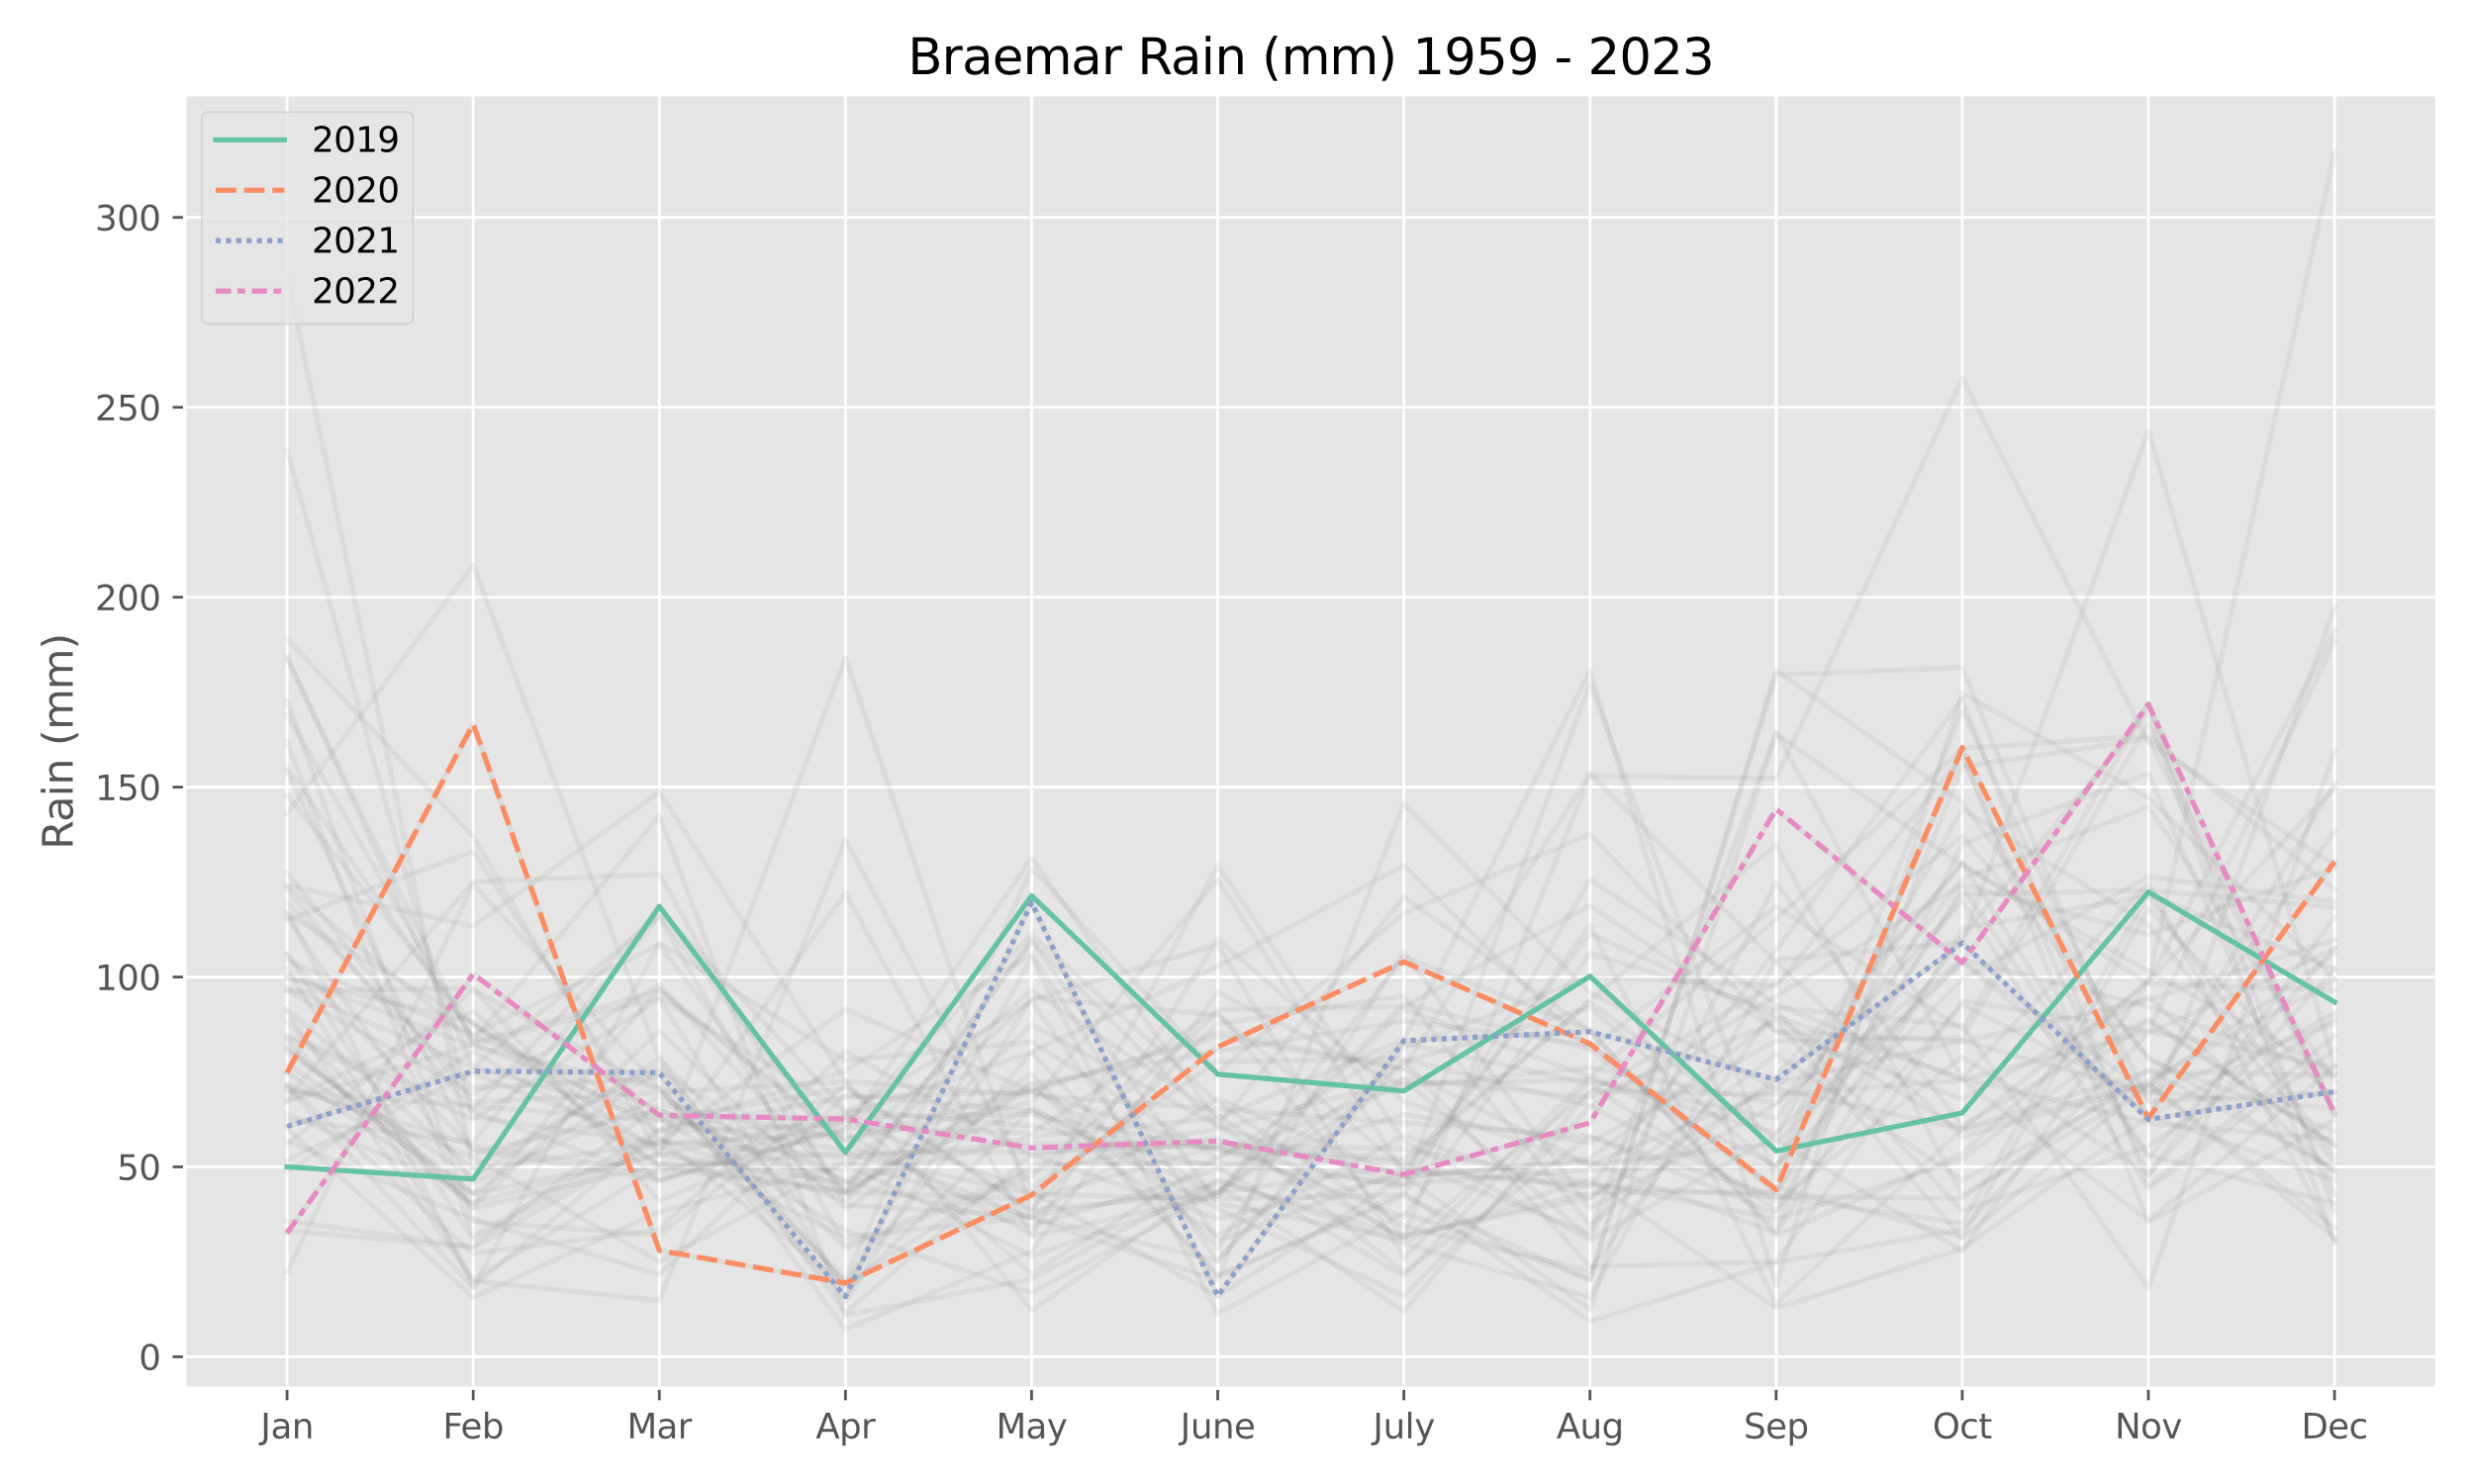 <?xml version="1.0" encoding="utf-8" standalone="no"?>
<!DOCTYPE svg PUBLIC "-//W3C//DTD SVG 1.1//EN"
  "http://www.w3.org/Graphics/SVG/1.1/DTD/svg11.dtd">
<svg xmlns:xlink="http://www.w3.org/1999/xlink" width="720pt" height="432pt" viewBox="0 0 720 432" xmlns="http://www.w3.org/2000/svg" version="1.1">
 <defs>
  <style type="text/css">*{stroke-linejoin: round; stroke-linecap: butt}</style>
 </defs>
 <g id="figure_1">
  <g id="patch_1">
   <path d="M 0 432 
L 720 432 
L 720 0 
L 0 0 
z
" style="fill: #ffffff"/>
  </g>
  <g id="axes_1">
   <g id="patch_2">
    <path d="M 53.75 404.12 
L 709.2 404.12 
L 709.2 27.6 
L 53.75 27.6 
z
" style="fill: #e5e5e5"/>
   </g>
   <g id="matplotlib.axis_1">
    <g id="xtick_1">
     <g id="line2d_1">
      <path d="M 83.543 404.12 
L 83.543 27.6 
" clip-path="url(#p3497009ff1)" style="fill: none; stroke: #ffffff; stroke-width: 0.8; stroke-linecap: square"/>
     </g>
     <g id="line2d_2">
      <defs>
       <path id="mcfb8e5cde4" d="M 0 0 
L 0 3.5 
" style="stroke: #555555; stroke-width: 0.8"/>
      </defs>
      <g>
       <use xlink:href="#mcfb8e5cde4" x="83.543" y="404.12" style="fill: #555555; stroke: #555555; stroke-width: 0.8"/>
      </g>
     </g>
     <g id="text_1">
      <!-- Jan -->
      <g style="fill: #555555" transform="translate(75.835 418.718) scale(0.1 -0.1)">
       <defs>
        <path id="DejaVuSans-4a" d="M 628 4666 
L 1259 4666 
L 1259 325 
Q 1259 -519 939 -900 
Q 619 -1281 -91 -1281 
L -331 -1281 
L -331 -750 
L -134 -750 
Q 284 -750 456 -515 
Q 628 -281 628 325 
L 628 4666 
z
" transform="scale(0.016)"/>
        <path id="DejaVuSans-61" d="M 2194 1759 
Q 1497 1759 1228 1600 
Q 959 1441 959 1056 
Q 959 750 1161 570 
Q 1363 391 1709 391 
Q 2188 391 2477 730 
Q 2766 1069 2766 1631 
L 2766 1759 
L 2194 1759 
z
M 3341 1997 
L 3341 0 
L 2766 0 
L 2766 531 
Q 2569 213 2275 61 
Q 1981 -91 1556 -91 
Q 1019 -91 701 211 
Q 384 513 384 1019 
Q 384 1609 779 1909 
Q 1175 2209 1959 2209 
L 2766 2209 
L 2766 2266 
Q 2766 2663 2505 2880 
Q 2244 3097 1772 3097 
Q 1472 3097 1187 3025 
Q 903 2953 641 2809 
L 641 3341 
Q 956 3463 1253 3523 
Q 1550 3584 1831 3584 
Q 2591 3584 2966 3190 
Q 3341 2797 3341 1997 
z
" transform="scale(0.016)"/>
        <path id="DejaVuSans-6e" d="M 3513 2113 
L 3513 0 
L 2938 0 
L 2938 2094 
Q 2938 2591 2744 2837 
Q 2550 3084 2163 3084 
Q 1697 3084 1428 2787 
Q 1159 2491 1159 1978 
L 1159 0 
L 581 0 
L 581 3500 
L 1159 3500 
L 1159 2956 
Q 1366 3272 1645 3428 
Q 1925 3584 2291 3584 
Q 2894 3584 3203 3211 
Q 3513 2838 3513 2113 
z
" transform="scale(0.016)"/>
       </defs>
       <use xlink:href="#DejaVuSans-4a"/>
       <use xlink:href="#DejaVuSans-61" x="29.492"/>
       <use xlink:href="#DejaVuSans-6e" x="90.771"/>
      </g>
     </g>
    </g>
    <g id="xtick_2">
     <g id="line2d_3">
      <path d="M 137.713 404.12 
L 137.713 27.6 
" clip-path="url(#p3497009ff1)" style="fill: none; stroke: #ffffff; stroke-width: 0.8; stroke-linecap: square"/>
     </g>
     <g id="line2d_4">
      <g>
       <use xlink:href="#mcfb8e5cde4" x="137.713" y="404.12" style="fill: #555555; stroke: #555555; stroke-width: 0.8"/>
      </g>
     </g>
     <g id="text_2">
      <!-- Feb -->
      <g style="fill: #555555" transform="translate(128.861 418.718) scale(0.1 -0.1)">
       <defs>
        <path id="DejaVuSans-46" d="M 628 4666 
L 3309 4666 
L 3309 4134 
L 1259 4134 
L 1259 2759 
L 3109 2759 
L 3109 2228 
L 1259 2228 
L 1259 0 
L 628 0 
L 628 4666 
z
" transform="scale(0.016)"/>
        <path id="DejaVuSans-65" d="M 3597 1894 
L 3597 1613 
L 953 1613 
Q 991 1019 1311 708 
Q 1631 397 2203 397 
Q 2534 397 2845 478 
Q 3156 559 3463 722 
L 3463 178 
Q 3153 47 2828 -22 
Q 2503 -91 2169 -91 
Q 1331 -91 842 396 
Q 353 884 353 1716 
Q 353 2575 817 3079 
Q 1281 3584 2069 3584 
Q 2775 3584 3186 3129 
Q 3597 2675 3597 1894 
z
M 3022 2063 
Q 3016 2534 2758 2815 
Q 2500 3097 2075 3097 
Q 1594 3097 1305 2825 
Q 1016 2553 972 2059 
L 3022 2063 
z
" transform="scale(0.016)"/>
        <path id="DejaVuSans-62" d="M 3116 1747 
Q 3116 2381 2855 2742 
Q 2594 3103 2138 3103 
Q 1681 3103 1420 2742 
Q 1159 2381 1159 1747 
Q 1159 1113 1420 752 
Q 1681 391 2138 391 
Q 2594 391 2855 752 
Q 3116 1113 3116 1747 
z
M 1159 2969 
Q 1341 3281 1617 3432 
Q 1894 3584 2278 3584 
Q 2916 3584 3314 3078 
Q 3713 2572 3713 1747 
Q 3713 922 3314 415 
Q 2916 -91 2278 -91 
Q 1894 -91 1617 61 
Q 1341 213 1159 525 
L 1159 0 
L 581 0 
L 581 4863 
L 1159 4863 
L 1159 2969 
z
" transform="scale(0.016)"/>
       </defs>
       <use xlink:href="#DejaVuSans-46"/>
       <use xlink:href="#DejaVuSans-65" x="52.02"/>
       <use xlink:href="#DejaVuSans-62" x="113.543"/>
      </g>
     </g>
    </g>
    <g id="xtick_3">
     <g id="line2d_5">
      <path d="M 191.882 404.12 
L 191.882 27.6 
" clip-path="url(#p3497009ff1)" style="fill: none; stroke: #ffffff; stroke-width: 0.8; stroke-linecap: square"/>
     </g>
     <g id="line2d_6">
      <g>
       <use xlink:href="#mcfb8e5cde4" x="191.882" y="404.12" style="fill: #555555; stroke: #555555; stroke-width: 0.8"/>
      </g>
     </g>
     <g id="text_3">
      <!-- Mar -->
      <g style="fill: #555555" transform="translate(182.448 418.718) scale(0.1 -0.1)">
       <defs>
        <path id="DejaVuSans-4d" d="M 628 4666 
L 1569 4666 
L 2759 1491 
L 3956 4666 
L 4897 4666 
L 4897 0 
L 4281 0 
L 4281 4097 
L 3078 897 
L 2444 897 
L 1241 4097 
L 1241 0 
L 628 0 
L 628 4666 
z
" transform="scale(0.016)"/>
        <path id="DejaVuSans-72" d="M 2631 2963 
Q 2534 3019 2420 3045 
Q 2306 3072 2169 3072 
Q 1681 3072 1420 2755 
Q 1159 2438 1159 1844 
L 1159 0 
L 581 0 
L 581 3500 
L 1159 3500 
L 1159 2956 
Q 1341 3275 1631 3429 
Q 1922 3584 2338 3584 
Q 2397 3584 2469 3576 
Q 2541 3569 2628 3553 
L 2631 2963 
z
" transform="scale(0.016)"/>
       </defs>
       <use xlink:href="#DejaVuSans-4d"/>
       <use xlink:href="#DejaVuSans-61" x="86.279"/>
       <use xlink:href="#DejaVuSans-72" x="147.559"/>
      </g>
     </g>
    </g>
    <g id="xtick_4">
     <g id="line2d_7">
      <path d="M 246.051 404.12 
L 246.051 27.6 
" clip-path="url(#p3497009ff1)" style="fill: none; stroke: #ffffff; stroke-width: 0.8; stroke-linecap: square"/>
     </g>
     <g id="line2d_8">
      <g>
       <use xlink:href="#mcfb8e5cde4" x="246.051" y="404.12" style="fill: #555555; stroke: #555555; stroke-width: 0.8"/>
      </g>
     </g>
     <g id="text_4">
      <!-- Apr -->
      <g style="fill: #555555" transform="translate(237.401 418.718) scale(0.1 -0.1)">
       <defs>
        <path id="DejaVuSans-41" d="M 2188 4044 
L 1331 1722 
L 3047 1722 
L 2188 4044 
z
M 1831 4666 
L 2547 4666 
L 4325 0 
L 3669 0 
L 3244 1197 
L 1141 1197 
L 716 0 
L 50 0 
L 1831 4666 
z
" transform="scale(0.016)"/>
        <path id="DejaVuSans-70" d="M 1159 525 
L 1159 -1331 
L 581 -1331 
L 581 3500 
L 1159 3500 
L 1159 2969 
Q 1341 3281 1617 3432 
Q 1894 3584 2278 3584 
Q 2916 3584 3314 3078 
Q 3713 2572 3713 1747 
Q 3713 922 3314 415 
Q 2916 -91 2278 -91 
Q 1894 -91 1617 61 
Q 1341 213 1159 525 
z
M 3116 1747 
Q 3116 2381 2855 2742 
Q 2594 3103 2138 3103 
Q 1681 3103 1420 2742 
Q 1159 2381 1159 1747 
Q 1159 1113 1420 752 
Q 1681 391 2138 391 
Q 2594 391 2855 752 
Q 3116 1113 3116 1747 
z
" transform="scale(0.016)"/>
       </defs>
       <use xlink:href="#DejaVuSans-41"/>
       <use xlink:href="#DejaVuSans-70" x="68.408"/>
       <use xlink:href="#DejaVuSans-72" x="131.885"/>
      </g>
     </g>
    </g>
    <g id="xtick_5">
     <g id="line2d_9">
      <path d="M 300.221 404.12 
L 300.221 27.6 
" clip-path="url(#p3497009ff1)" style="fill: none; stroke: #ffffff; stroke-width: 0.8; stroke-linecap: square"/>
     </g>
     <g id="line2d_10">
      <g>
       <use xlink:href="#mcfb8e5cde4" x="300.221" y="404.12" style="fill: #555555; stroke: #555555; stroke-width: 0.8"/>
      </g>
     </g>
     <g id="text_5">
      <!-- May -->
      <g style="fill: #555555" transform="translate(289.883 418.718) scale(0.1 -0.1)">
       <defs>
        <path id="DejaVuSans-79" d="M 2059 -325 
Q 1816 -950 1584 -1140 
Q 1353 -1331 966 -1331 
L 506 -1331 
L 506 -850 
L 844 -850 
Q 1081 -850 1212 -737 
Q 1344 -625 1503 -206 
L 1606 56 
L 191 3500 
L 800 3500 
L 1894 763 
L 2988 3500 
L 3597 3500 
L 2059 -325 
z
" transform="scale(0.016)"/>
       </defs>
       <use xlink:href="#DejaVuSans-4d"/>
       <use xlink:href="#DejaVuSans-61" x="86.279"/>
       <use xlink:href="#DejaVuSans-79" x="147.559"/>
      </g>
     </g>
    </g>
    <g id="xtick_6">
     <g id="line2d_11">
      <path d="M 354.39 404.12 
L 354.39 27.6 
" clip-path="url(#p3497009ff1)" style="fill: none; stroke: #ffffff; stroke-width: 0.8; stroke-linecap: square"/>
     </g>
     <g id="line2d_12">
      <g>
       <use xlink:href="#mcfb8e5cde4" x="354.39" y="404.12" style="fill: #555555; stroke: #555555; stroke-width: 0.8"/>
      </g>
     </g>
     <g id="text_6">
      <!-- June -->
      <g style="fill: #555555" transform="translate(343.501 418.718) scale(0.1 -0.1)">
       <defs>
        <path id="DejaVuSans-75" d="M 544 1381 
L 544 3500 
L 1119 3500 
L 1119 1403 
Q 1119 906 1312 657 
Q 1506 409 1894 409 
Q 2359 409 2629 706 
Q 2900 1003 2900 1516 
L 2900 3500 
L 3475 3500 
L 3475 0 
L 2900 0 
L 2900 538 
Q 2691 219 2414 64 
Q 2138 -91 1772 -91 
Q 1169 -91 856 284 
Q 544 659 544 1381 
z
M 1991 3584 
L 1991 3584 
z
" transform="scale(0.016)"/>
       </defs>
       <use xlink:href="#DejaVuSans-4a"/>
       <use xlink:href="#DejaVuSans-75" x="29.492"/>
       <use xlink:href="#DejaVuSans-6e" x="92.871"/>
       <use xlink:href="#DejaVuSans-65" x="156.25"/>
      </g>
     </g>
    </g>
    <g id="xtick_7">
     <g id="line2d_13">
      <path d="M 408.56 404.12 
L 408.56 27.6 
" clip-path="url(#p3497009ff1)" style="fill: none; stroke: #ffffff; stroke-width: 0.8; stroke-linecap: square"/>
     </g>
     <g id="line2d_14">
      <g>
       <use xlink:href="#mcfb8e5cde4" x="408.56" y="404.12" style="fill: #555555; stroke: #555555; stroke-width: 0.8"/>
      </g>
     </g>
     <g id="text_7">
      <!-- July -->
      <g style="fill: #555555" transform="translate(399.568 418.718) scale(0.1 -0.1)">
       <defs>
        <path id="DejaVuSans-6c" d="M 603 4863 
L 1178 4863 
L 1178 0 
L 603 0 
L 603 4863 
z
" transform="scale(0.016)"/>
       </defs>
       <use xlink:href="#DejaVuSans-4a"/>
       <use xlink:href="#DejaVuSans-75" x="29.492"/>
       <use xlink:href="#DejaVuSans-6c" x="92.871"/>
       <use xlink:href="#DejaVuSans-79" x="120.654"/>
      </g>
     </g>
    </g>
    <g id="xtick_8">
     <g id="line2d_15">
      <path d="M 462.729 404.12 
L 462.729 27.6 
" clip-path="url(#p3497009ff1)" style="fill: none; stroke: #ffffff; stroke-width: 0.8; stroke-linecap: square"/>
     </g>
     <g id="line2d_16">
      <g>
       <use xlink:href="#mcfb8e5cde4" x="462.729" y="404.12" style="fill: #555555; stroke: #555555; stroke-width: 0.8"/>
      </g>
     </g>
     <g id="text_8">
      <!-- Aug -->
      <g style="fill: #555555" transform="translate(452.966 418.718) scale(0.1 -0.1)">
       <defs>
        <path id="DejaVuSans-67" d="M 2906 1791 
Q 2906 2416 2648 2759 
Q 2391 3103 1925 3103 
Q 1463 3103 1205 2759 
Q 947 2416 947 1791 
Q 947 1169 1205 825 
Q 1463 481 1925 481 
Q 2391 481 2648 825 
Q 2906 1169 2906 1791 
z
M 3481 434 
Q 3481 -459 3084 -895 
Q 2688 -1331 1869 -1331 
Q 1566 -1331 1297 -1286 
Q 1028 -1241 775 -1147 
L 775 -588 
Q 1028 -725 1275 -790 
Q 1522 -856 1778 -856 
Q 2344 -856 2625 -561 
Q 2906 -266 2906 331 
L 2906 616 
Q 2728 306 2450 153 
Q 2172 0 1784 0 
Q 1141 0 747 490 
Q 353 981 353 1791 
Q 353 2603 747 3093 
Q 1141 3584 1784 3584 
Q 2172 3584 2450 3431 
Q 2728 3278 2906 2969 
L 2906 3500 
L 3481 3500 
L 3481 434 
z
" transform="scale(0.016)"/>
       </defs>
       <use xlink:href="#DejaVuSans-41"/>
       <use xlink:href="#DejaVuSans-75" x="68.408"/>
       <use xlink:href="#DejaVuSans-67" x="131.787"/>
      </g>
     </g>
    </g>
    <g id="xtick_9">
     <g id="line2d_17">
      <path d="M 516.899 404.12 
L 516.899 27.6 
" clip-path="url(#p3497009ff1)" style="fill: none; stroke: #ffffff; stroke-width: 0.8; stroke-linecap: square"/>
     </g>
     <g id="line2d_18">
      <g>
       <use xlink:href="#mcfb8e5cde4" x="516.899" y="404.12" style="fill: #555555; stroke: #555555; stroke-width: 0.8"/>
      </g>
     </g>
     <g id="text_9">
      <!-- Sep -->
      <g style="fill: #555555" transform="translate(507.474 418.718) scale(0.1 -0.1)">
       <defs>
        <path id="DejaVuSans-53" d="M 3425 4513 
L 3425 3897 
Q 3066 4069 2747 4153 
Q 2428 4238 2131 4238 
Q 1616 4238 1336 4038 
Q 1056 3838 1056 3469 
Q 1056 3159 1242 3001 
Q 1428 2844 1947 2747 
L 2328 2669 
Q 3034 2534 3370 2195 
Q 3706 1856 3706 1288 
Q 3706 609 3251 259 
Q 2797 -91 1919 -91 
Q 1588 -91 1214 -16 
Q 841 59 441 206 
L 441 856 
Q 825 641 1194 531 
Q 1563 422 1919 422 
Q 2459 422 2753 634 
Q 3047 847 3047 1241 
Q 3047 1584 2836 1778 
Q 2625 1972 2144 2069 
L 1759 2144 
Q 1053 2284 737 2584 
Q 422 2884 422 3419 
Q 422 4038 858 4394 
Q 1294 4750 2059 4750 
Q 2388 4750 2728 4690 
Q 3069 4631 3425 4513 
z
" transform="scale(0.016)"/>
       </defs>
       <use xlink:href="#DejaVuSans-53"/>
       <use xlink:href="#DejaVuSans-65" x="63.477"/>
       <use xlink:href="#DejaVuSans-70" x="125"/>
      </g>
     </g>
    </g>
    <g id="xtick_10">
     <g id="line2d_19">
      <path d="M 571.068 404.12 
L 571.068 27.6 
" clip-path="url(#p3497009ff1)" style="fill: none; stroke: #ffffff; stroke-width: 0.8; stroke-linecap: square"/>
     </g>
     <g id="line2d_20">
      <g>
       <use xlink:href="#mcfb8e5cde4" x="571.068" y="404.12" style="fill: #555555; stroke: #555555; stroke-width: 0.8"/>
      </g>
     </g>
     <g id="text_10">
      <!-- Oct -->
      <g style="fill: #555555" transform="translate(562.423 418.718) scale(0.1 -0.1)">
       <defs>
        <path id="DejaVuSans-4f" d="M 2522 4238 
Q 1834 4238 1429 3725 
Q 1025 3213 1025 2328 
Q 1025 1447 1429 934 
Q 1834 422 2522 422 
Q 3209 422 3611 934 
Q 4013 1447 4013 2328 
Q 4013 3213 3611 3725 
Q 3209 4238 2522 4238 
z
M 2522 4750 
Q 3503 4750 4090 4092 
Q 4678 3434 4678 2328 
Q 4678 1225 4090 567 
Q 3503 -91 2522 -91 
Q 1538 -91 948 565 
Q 359 1222 359 2328 
Q 359 3434 948 4092 
Q 1538 4750 2522 4750 
z
" transform="scale(0.016)"/>
        <path id="DejaVuSans-63" d="M 3122 3366 
L 3122 2828 
Q 2878 2963 2633 3030 
Q 2388 3097 2138 3097 
Q 1578 3097 1268 2742 
Q 959 2388 959 1747 
Q 959 1106 1268 751 
Q 1578 397 2138 397 
Q 2388 397 2633 464 
Q 2878 531 3122 666 
L 3122 134 
Q 2881 22 2623 -34 
Q 2366 -91 2075 -91 
Q 1284 -91 818 406 
Q 353 903 353 1747 
Q 353 2603 823 3093 
Q 1294 3584 2113 3584 
Q 2378 3584 2631 3529 
Q 2884 3475 3122 3366 
z
" transform="scale(0.016)"/>
        <path id="DejaVuSans-74" d="M 1172 4494 
L 1172 3500 
L 2356 3500 
L 2356 3053 
L 1172 3053 
L 1172 1153 
Q 1172 725 1289 603 
Q 1406 481 1766 481 
L 2356 481 
L 2356 0 
L 1766 0 
Q 1100 0 847 248 
Q 594 497 594 1153 
L 594 3053 
L 172 3053 
L 172 3500 
L 594 3500 
L 594 4494 
L 1172 4494 
z
" transform="scale(0.016)"/>
       </defs>
       <use xlink:href="#DejaVuSans-4f"/>
       <use xlink:href="#DejaVuSans-63" x="78.711"/>
       <use xlink:href="#DejaVuSans-74" x="133.691"/>
      </g>
     </g>
    </g>
    <g id="xtick_11">
     <g id="line2d_21">
      <path d="M 625.237 404.12 
L 625.237 27.6 
" clip-path="url(#p3497009ff1)" style="fill: none; stroke: #ffffff; stroke-width: 0.8; stroke-linecap: square"/>
     </g>
     <g id="line2d_22">
      <g>
       <use xlink:href="#mcfb8e5cde4" x="625.237" y="404.12" style="fill: #555555; stroke: #555555; stroke-width: 0.8"/>
      </g>
     </g>
     <g id="text_11">
      <!-- Nov -->
      <g style="fill: #555555" transform="translate(615.478 418.718) scale(0.1 -0.1)">
       <defs>
        <path id="DejaVuSans-4e" d="M 628 4666 
L 1478 4666 
L 3547 763 
L 3547 4666 
L 4159 4666 
L 4159 0 
L 3309 0 
L 1241 3903 
L 1241 0 
L 628 0 
L 628 4666 
z
" transform="scale(0.016)"/>
        <path id="DejaVuSans-6f" d="M 1959 3097 
Q 1497 3097 1228 2736 
Q 959 2375 959 1747 
Q 959 1119 1226 758 
Q 1494 397 1959 397 
Q 2419 397 2687 759 
Q 2956 1122 2956 1747 
Q 2956 2369 2687 2733 
Q 2419 3097 1959 3097 
z
M 1959 3584 
Q 2709 3584 3137 3096 
Q 3566 2609 3566 1747 
Q 3566 888 3137 398 
Q 2709 -91 1959 -91 
Q 1206 -91 779 398 
Q 353 888 353 1747 
Q 353 2609 779 3096 
Q 1206 3584 1959 3584 
z
" transform="scale(0.016)"/>
        <path id="DejaVuSans-76" d="M 191 3500 
L 800 3500 
L 1894 563 
L 2988 3500 
L 3597 3500 
L 2284 0 
L 1503 0 
L 191 3500 
z
" transform="scale(0.016)"/>
       </defs>
       <use xlink:href="#DejaVuSans-4e"/>
       <use xlink:href="#DejaVuSans-6f" x="74.805"/>
       <use xlink:href="#DejaVuSans-76" x="135.986"/>
      </g>
     </g>
    </g>
    <g id="xtick_12">
     <g id="line2d_23">
      <path d="M 679.407 404.12 
L 679.407 27.6 
" clip-path="url(#p3497009ff1)" style="fill: none; stroke: #ffffff; stroke-width: 0.8; stroke-linecap: square"/>
     </g>
     <g id="line2d_24">
      <g>
       <use xlink:href="#mcfb8e5cde4" x="679.407" y="404.12" style="fill: #555555; stroke: #555555; stroke-width: 0.8"/>
      </g>
     </g>
     <g id="text_12">
      <!-- Dec -->
      <g style="fill: #555555" transform="translate(669.731 418.718) scale(0.1 -0.1)">
       <defs>
        <path id="DejaVuSans-44" d="M 1259 4147 
L 1259 519 
L 2022 519 
Q 2988 519 3436 956 
Q 3884 1394 3884 2338 
Q 3884 3275 3436 3711 
Q 2988 4147 2022 4147 
L 1259 4147 
z
M 628 4666 
L 1925 4666 
Q 3281 4666 3915 4102 
Q 4550 3538 4550 2338 
Q 4550 1131 3912 565 
Q 3275 0 1925 0 
L 628 0 
L 628 4666 
z
" transform="scale(0.016)"/>
       </defs>
       <use xlink:href="#DejaVuSans-44"/>
       <use xlink:href="#DejaVuSans-65" x="77.002"/>
       <use xlink:href="#DejaVuSans-63" x="138.525"/>
      </g>
     </g>
    </g>
   </g>
   <g id="matplotlib.axis_2">
    <g id="ytick_1">
     <g id="line2d_25">
      <path d="M 53.75 394.966 
L 709.2 394.966 
" clip-path="url(#p3497009ff1)" style="fill: none; stroke: #ffffff; stroke-width: 0.8; stroke-linecap: square"/>
     </g>
     <g id="line2d_26">
      <defs>
       <path id="mb5a070dfee" d="M 0 0 
L -3.5 0 
" style="stroke: #555555; stroke-width: 0.8"/>
      </defs>
      <g>
       <use xlink:href="#mb5a070dfee" x="53.75" y="394.966" style="fill: #555555; stroke: #555555; stroke-width: 0.8"/>
      </g>
     </g>
     <g id="text_13">
      <!-- 0 -->
      <g style="fill: #555555" transform="translate(40.388 398.765) scale(0.1 -0.1)">
       <defs>
        <path id="DejaVuSans-30" d="M 2034 4250 
Q 1547 4250 1301 3770 
Q 1056 3291 1056 2328 
Q 1056 1369 1301 889 
Q 1547 409 2034 409 
Q 2525 409 2770 889 
Q 3016 1369 3016 2328 
Q 3016 3291 2770 3770 
Q 2525 4250 2034 4250 
z
M 2034 4750 
Q 2819 4750 3233 4129 
Q 3647 3509 3647 2328 
Q 3647 1150 3233 529 
Q 2819 -91 2034 -91 
Q 1250 -91 836 529 
Q 422 1150 422 2328 
Q 422 3509 836 4129 
Q 1250 4750 2034 4750 
z
" transform="scale(0.016)"/>
       </defs>
       <use xlink:href="#DejaVuSans-30"/>
      </g>
     </g>
    </g>
    <g id="ytick_2">
     <g id="line2d_27">
      <path d="M 53.75 339.686 
L 709.2 339.686 
" clip-path="url(#p3497009ff1)" style="fill: none; stroke: #ffffff; stroke-width: 0.8; stroke-linecap: square"/>
     </g>
     <g id="line2d_28">
      <g>
       <use xlink:href="#mb5a070dfee" x="53.75" y="339.686" style="fill: #555555; stroke: #555555; stroke-width: 0.8"/>
      </g>
     </g>
     <g id="text_14">
      <!-- 50 -->
      <g style="fill: #555555" transform="translate(34.025 343.485) scale(0.1 -0.1)">
       <defs>
        <path id="DejaVuSans-35" d="M 691 4666 
L 3169 4666 
L 3169 4134 
L 1269 4134 
L 1269 2991 
Q 1406 3038 1543 3061 
Q 1681 3084 1819 3084 
Q 2600 3084 3056 2656 
Q 3513 2228 3513 1497 
Q 3513 744 3044 326 
Q 2575 -91 1722 -91 
Q 1428 -91 1123 -41 
Q 819 9 494 109 
L 494 744 
Q 775 591 1075 516 
Q 1375 441 1709 441 
Q 2250 441 2565 725 
Q 2881 1009 2881 1497 
Q 2881 1984 2565 2268 
Q 2250 2553 1709 2553 
Q 1456 2553 1204 2497 
Q 953 2441 691 2322 
L 691 4666 
z
" transform="scale(0.016)"/>
       </defs>
       <use xlink:href="#DejaVuSans-35"/>
       <use xlink:href="#DejaVuSans-30" x="63.623"/>
      </g>
     </g>
    </g>
    <g id="ytick_3">
     <g id="line2d_29">
      <path d="M 53.75 284.407 
L 709.2 284.407 
" clip-path="url(#p3497009ff1)" style="fill: none; stroke: #ffffff; stroke-width: 0.8; stroke-linecap: square"/>
     </g>
     <g id="line2d_30">
      <g>
       <use xlink:href="#mb5a070dfee" x="53.75" y="284.407" style="fill: #555555; stroke: #555555; stroke-width: 0.8"/>
      </g>
     </g>
     <g id="text_15">
      <!-- 100 -->
      <g style="fill: #555555" transform="translate(27.663 288.206) scale(0.1 -0.1)">
       <defs>
        <path id="DejaVuSans-31" d="M 794 531 
L 1825 531 
L 1825 4091 
L 703 3866 
L 703 4441 
L 1819 4666 
L 2450 4666 
L 2450 531 
L 3481 531 
L 3481 0 
L 794 0 
L 794 531 
z
" transform="scale(0.016)"/>
       </defs>
       <use xlink:href="#DejaVuSans-31"/>
       <use xlink:href="#DejaVuSans-30" x="63.623"/>
       <use xlink:href="#DejaVuSans-30" x="127.246"/>
      </g>
     </g>
    </g>
    <g id="ytick_4">
     <g id="line2d_31">
      <path d="M 53.75 229.127 
L 709.2 229.127 
" clip-path="url(#p3497009ff1)" style="fill: none; stroke: #ffffff; stroke-width: 0.8; stroke-linecap: square"/>
     </g>
     <g id="line2d_32">
      <g>
       <use xlink:href="#mb5a070dfee" x="53.75" y="229.127" style="fill: #555555; stroke: #555555; stroke-width: 0.8"/>
      </g>
     </g>
     <g id="text_16">
      <!-- 150 -->
      <g style="fill: #555555" transform="translate(27.663 232.926) scale(0.1 -0.1)">
       <use xlink:href="#DejaVuSans-31"/>
       <use xlink:href="#DejaVuSans-35" x="63.623"/>
       <use xlink:href="#DejaVuSans-30" x="127.246"/>
      </g>
     </g>
    </g>
    <g id="ytick_5">
     <g id="line2d_33">
      <path d="M 53.75 173.848 
L 709.2 173.848 
" clip-path="url(#p3497009ff1)" style="fill: none; stroke: #ffffff; stroke-width: 0.8; stroke-linecap: square"/>
     </g>
     <g id="line2d_34">
      <g>
       <use xlink:href="#mb5a070dfee" x="53.75" y="173.848" style="fill: #555555; stroke: #555555; stroke-width: 0.8"/>
      </g>
     </g>
     <g id="text_17">
      <!-- 200 -->
      <g style="fill: #555555" transform="translate(27.663 177.647) scale(0.1 -0.1)">
       <defs>
        <path id="DejaVuSans-32" d="M 1228 531 
L 3431 531 
L 3431 0 
L 469 0 
L 469 531 
Q 828 903 1448 1529 
Q 2069 2156 2228 2338 
Q 2531 2678 2651 2914 
Q 2772 3150 2772 3378 
Q 2772 3750 2511 3984 
Q 2250 4219 1831 4219 
Q 1534 4219 1204 4116 
Q 875 4013 500 3803 
L 500 4441 
Q 881 4594 1212 4672 
Q 1544 4750 1819 4750 
Q 2544 4750 2975 4387 
Q 3406 4025 3406 3419 
Q 3406 3131 3298 2873 
Q 3191 2616 2906 2266 
Q 2828 2175 2409 1742 
Q 1991 1309 1228 531 
z
" transform="scale(0.016)"/>
       </defs>
       <use xlink:href="#DejaVuSans-32"/>
       <use xlink:href="#DejaVuSans-30" x="63.623"/>
       <use xlink:href="#DejaVuSans-30" x="127.246"/>
      </g>
     </g>
    </g>
    <g id="ytick_6">
     <g id="line2d_35">
      <path d="M 53.75 118.568 
L 709.2 118.568 
" clip-path="url(#p3497009ff1)" style="fill: none; stroke: #ffffff; stroke-width: 0.8; stroke-linecap: square"/>
     </g>
     <g id="line2d_36">
      <g>
       <use xlink:href="#mb5a070dfee" x="53.75" y="118.568" style="fill: #555555; stroke: #555555; stroke-width: 0.8"/>
      </g>
     </g>
     <g id="text_18">
      <!-- 250 -->
      <g style="fill: #555555" transform="translate(27.663 122.367) scale(0.1 -0.1)">
       <use xlink:href="#DejaVuSans-32"/>
       <use xlink:href="#DejaVuSans-35" x="63.623"/>
       <use xlink:href="#DejaVuSans-30" x="127.246"/>
      </g>
     </g>
    </g>
    <g id="ytick_7">
     <g id="line2d_37">
      <path d="M 53.75 63.288 
L 709.2 63.288 
" clip-path="url(#p3497009ff1)" style="fill: none; stroke: #ffffff; stroke-width: 0.8; stroke-linecap: square"/>
     </g>
     <g id="line2d_38">
      <g>
       <use xlink:href="#mb5a070dfee" x="53.75" y="63.288" style="fill: #555555; stroke: #555555; stroke-width: 0.8"/>
      </g>
     </g>
     <g id="text_19">
      <!-- 300 -->
      <g style="fill: #555555" transform="translate(27.663 67.088) scale(0.1 -0.1)">
       <defs>
        <path id="DejaVuSans-33" d="M 2597 2516 
Q 3050 2419 3304 2112 
Q 3559 1806 3559 1356 
Q 3559 666 3084 287 
Q 2609 -91 1734 -91 
Q 1441 -91 1130 -33 
Q 819 25 488 141 
L 488 750 
Q 750 597 1062 519 
Q 1375 441 1716 441 
Q 2309 441 2620 675 
Q 2931 909 2931 1356 
Q 2931 1769 2642 2001 
Q 2353 2234 1838 2234 
L 1294 2234 
L 1294 2753 
L 1863 2753 
Q 2328 2753 2575 2939 
Q 2822 3125 2822 3475 
Q 2822 3834 2567 4026 
Q 2313 4219 1838 4219 
Q 1578 4219 1281 4162 
Q 984 4106 628 3988 
L 628 4550 
Q 988 4650 1302 4700 
Q 1616 4750 1894 4750 
Q 2613 4750 3031 4423 
Q 3450 4097 3450 3541 
Q 3450 3153 3228 2886 
Q 3006 2619 2597 2516 
z
" transform="scale(0.016)"/>
       </defs>
       <use xlink:href="#DejaVuSans-33"/>
       <use xlink:href="#DejaVuSans-30" x="63.623"/>
       <use xlink:href="#DejaVuSans-30" x="127.246"/>
      </g>
     </g>
    </g>
    <g id="text_20">
     <!-- Rain (mm) -->
     <g style="fill: #555555" transform="translate(21.167 247.318) rotate(-90) scale(0.12 -0.12)">
      <defs>
       <path id="DejaVuSans-52" d="M 2841 2188 
Q 3044 2119 3236 1894 
Q 3428 1669 3622 1275 
L 4263 0 
L 3584 0 
L 2988 1197 
Q 2756 1666 2539 1819 
Q 2322 1972 1947 1972 
L 1259 1972 
L 1259 0 
L 628 0 
L 628 4666 
L 2053 4666 
Q 2853 4666 3247 4331 
Q 3641 3997 3641 3322 
Q 3641 2881 3436 2590 
Q 3231 2300 2841 2188 
z
M 1259 4147 
L 1259 2491 
L 2053 2491 
Q 2509 2491 2742 2702 
Q 2975 2913 2975 3322 
Q 2975 3731 2742 3939 
Q 2509 4147 2053 4147 
L 1259 4147 
z
" transform="scale(0.016)"/>
       <path id="DejaVuSans-69" d="M 603 3500 
L 1178 3500 
L 1178 0 
L 603 0 
L 603 3500 
z
M 603 4863 
L 1178 4863 
L 1178 4134 
L 603 4134 
L 603 4863 
z
" transform="scale(0.016)"/>
       <path id="DejaVuSans-20" transform="scale(0.016)"/>
       <path id="DejaVuSans-28" d="M 1984 4856 
Q 1566 4138 1362 3434 
Q 1159 2731 1159 2009 
Q 1159 1288 1364 580 
Q 1569 -128 1984 -844 
L 1484 -844 
Q 1016 -109 783 600 
Q 550 1309 550 2009 
Q 550 2706 781 3412 
Q 1013 4119 1484 4856 
L 1984 4856 
z
" transform="scale(0.016)"/>
       <path id="DejaVuSans-6d" d="M 3328 2828 
Q 3544 3216 3844 3400 
Q 4144 3584 4550 3584 
Q 5097 3584 5394 3201 
Q 5691 2819 5691 2113 
L 5691 0 
L 5113 0 
L 5113 2094 
Q 5113 2597 4934 2840 
Q 4756 3084 4391 3084 
Q 3944 3084 3684 2787 
Q 3425 2491 3425 1978 
L 3425 0 
L 2847 0 
L 2847 2094 
Q 2847 2600 2669 2842 
Q 2491 3084 2119 3084 
Q 1678 3084 1418 2786 
Q 1159 2488 1159 1978 
L 1159 0 
L 581 0 
L 581 3500 
L 1159 3500 
L 1159 2956 
Q 1356 3278 1631 3431 
Q 1906 3584 2284 3584 
Q 2666 3584 2933 3390 
Q 3200 3197 3328 2828 
z
" transform="scale(0.016)"/>
       <path id="DejaVuSans-29" d="M 513 4856 
L 1013 4856 
Q 1481 4119 1714 3412 
Q 1947 2706 1947 2009 
Q 1947 1309 1714 600 
Q 1481 -109 1013 -844 
L 513 -844 
Q 928 -128 1133 580 
Q 1338 1288 1338 2009 
Q 1338 2731 1133 3434 
Q 928 4138 513 4856 
z
" transform="scale(0.016)"/>
      </defs>
      <use xlink:href="#DejaVuSans-52"/>
      <use xlink:href="#DejaVuSans-61" x="67.232"/>
      <use xlink:href="#DejaVuSans-69" x="128.512"/>
      <use xlink:href="#DejaVuSans-6e" x="156.295"/>
      <use xlink:href="#DejaVuSans-20" x="219.674"/>
      <use xlink:href="#DejaVuSans-28" x="251.461"/>
      <use xlink:href="#DejaVuSans-6d" x="290.475"/>
      <use xlink:href="#DejaVuSans-6d" x="387.887"/>
      <use xlink:href="#DejaVuSans-29" x="485.299"/>
     </g>
    </g>
   </g>
   <g id="PolyCollection_1"/>
   <g id="PolyCollection_2"/>
   <g id="PolyCollection_3"/>
   <g id="PolyCollection_4"/>
   <g id="PolyCollection_5"/>
   <g id="PolyCollection_6"/>
   <g id="PolyCollection_7"/>
   <g id="PolyCollection_8"/>
   <g id="PolyCollection_9"/>
   <g id="PolyCollection_10"/>
   <g id="PolyCollection_11"/>
   <g id="PolyCollection_12"/>
   <g id="PolyCollection_13"/>
   <g id="PolyCollection_14"/>
   <g id="PolyCollection_15"/>
   <g id="PolyCollection_16"/>
   <g id="PolyCollection_17"/>
   <g id="PolyCollection_18"/>
   <g id="PolyCollection_19"/>
   <g id="PolyCollection_20"/>
   <g id="PolyCollection_21"/>
   <g id="PolyCollection_22"/>
   <g id="PolyCollection_23"/>
   <g id="PolyCollection_24"/>
   <g id="PolyCollection_25"/>
   <g id="PolyCollection_26"/>
   <g id="PolyCollection_27"/>
   <g id="PolyCollection_28"/>
   <g id="PolyCollection_29"/>
   <g id="PolyCollection_30"/>
   <g id="PolyCollection_31"/>
   <g id="PolyCollection_32"/>
   <g id="PolyCollection_33"/>
   <g id="PolyCollection_34"/>
   <g id="PolyCollection_35"/>
   <g id="PolyCollection_36"/>
   <g id="PolyCollection_37"/>
   <g id="PolyCollection_38"/>
   <g id="PolyCollection_39"/>
   <g id="PolyCollection_40"/>
   <g id="PolyCollection_41"/>
   <g id="PolyCollection_42"/>
   <g id="PolyCollection_43"/>
   <g id="PolyCollection_44"/>
   <g id="PolyCollection_45"/>
   <g id="PolyCollection_46"/>
   <g id="PolyCollection_47"/>
   <g id="PolyCollection_48"/>
   <g id="PolyCollection_49"/>
   <g id="PolyCollection_50"/>
   <g id="PolyCollection_51"/>
   <g id="PolyCollection_52"/>
   <g id="PolyCollection_53"/>
   <g id="PolyCollection_54"/>
   <g id="PolyCollection_55"/>
   <g id="PolyCollection_56"/>
   <g id="PolyCollection_57"/>
   <g id="PolyCollection_58"/>
   <g id="PolyCollection_59"/>
   <g id="PolyCollection_60"/>
   <g id="PolyCollection_61"/>
   <g id="PolyCollection_62"/>
   <g id="PolyCollection_63"/>
   <g id="PolyCollection_64"/>
   <g id="PolyCollection_65"/>
   <g id="PolyCollection_66"/>
   <g id="PolyCollection_67"/>
   <g id="line2d_39">
    <path d="M 83.543 315.584 
L 137.713 336.922 
L 191.882 367.215 
L 246.051 338.028 
L 300.221 354.391 
L 354.39 366.994 
L 408.56 305.081 
L 462.729 284.296 
L 516.899 286.949 
L 571.068 220.061 
L 625.237 342.008 
L 679.407 281.974 
" clip-path="url(#p3497009ff1)" style="fill: none; stroke: #808080; stroke-opacity: 0.1; stroke-width: 1.5; stroke-linecap: square"/>
   </g>
   <g id="line2d_40">
    <path d="M 83.543 266.164 
L 137.713 297.895 
L 191.882 339.907 
L 246.051 347.204 
L 300.221 317.022 
L 354.39 347.315 
L 408.56 339.244 
L 462.729 291.151 
L 516.899 245.932 
L 571.068 347.868 
L 625.237 316.579 
L 679.407 242.063 
" clip-path="url(#p3497009ff1)" style="fill: none; stroke: #808080; stroke-opacity: 0.1; stroke-width: 1.5; stroke-linecap: square"/>
   </g>
   <g id="line2d_41">
    <path d="M 83.543 312.046 
L 137.713 350.41 
L 191.882 287.834 
L 246.051 331.836 
L 300.221 320.891 
L 354.39 255.993 
L 408.56 341.566 
L 462.729 271.913 
L 516.899 296.015 
L 571.068 313.815 
L 625.237 257.099 
L 679.407 360.803 
" clip-path="url(#p3497009ff1)" style="fill: none; stroke: #808080; stroke-opacity: 0.1; stroke-width: 1.5; stroke-linecap: square"/>
   </g>
   <g id="line2d_42">
    <path d="M 83.543 358.26 
L 137.713 363.235 
L 191.882 332.168 
L 246.051 336.922 
L 300.221 332.721 
L 354.39 333.937 
L 408.56 354.28 
L 462.729 277.552 
L 516.899 294.136 
L 571.068 352.4 
L 625.237 333.716 
L 679.407 296.458 
" clip-path="url(#p3497009ff1)" style="fill: none; stroke: #808080; stroke-opacity: 0.1; stroke-width: 1.5; stroke-linecap: square"/>
   </g>
   <g id="line2d_43">
    <path d="M 83.543 315.805 
L 137.713 364.894 
L 191.882 357.928 
L 246.051 306.187 
L 300.221 336.48 
L 354.39 328.741 
L 408.56 314.258 
L 462.729 360.25 
L 516.899 256.988 
L 571.068 327.746 
L 625.237 296.568 
L 679.407 333.495 
" clip-path="url(#p3497009ff1)" style="fill: none; stroke: #808080; stroke-opacity: 0.1; stroke-width: 1.5; stroke-linecap: square"/>
   </g>
   <g id="line2d_44">
    <path d="M 83.543 341.234 
L 137.713 306.076 
L 191.882 338.802 
L 246.051 340.35 
L 300.221 291.04 
L 354.39 275.009 
L 408.56 366.22 
L 462.729 313.152 
L 516.899 339.244 
L 571.068 260.415 
L 625.237 259.089 
L 679.407 264.174 
" clip-path="url(#p3497009ff1)" style="fill: none; stroke: #808080; stroke-opacity: 0.1; stroke-width: 1.5; stroke-linecap: square"/>
   </g>
   <g id="line2d_45">
    <path d="M 83.543 279.763 
L 137.713 300.99 
L 191.882 275.009 
L 246.051 347.204 
L 300.221 273.682 
L 354.39 350.41 
L 408.56 360.582 
L 462.729 317.906 
L 516.899 286.176 
L 571.068 243.389 
L 625.237 307.735 
L 679.407 340.792 
" clip-path="url(#p3497009ff1)" style="fill: none; stroke: #808080; stroke-opacity: 0.1; stroke-width: 1.5; stroke-linecap: square"/>
   </g>
   <g id="line2d_46">
    <path d="M 83.543 316.579 
L 137.713 333.495 
L 191.882 341.566 
L 246.051 324.871 
L 300.221 306.297 
L 354.39 363.346 
L 408.56 277.11 
L 462.729 351.737 
L 516.899 321.554 
L 571.068 262.405 
L 625.237 346.209 
L 679.407 305.523 
" clip-path="url(#p3497009ff1)" style="fill: none; stroke: #808080; stroke-opacity: 0.1; stroke-width: 1.5; stroke-linecap: square"/>
   </g>
   <g id="line2d_47">
    <path d="M 83.543 259.089 
L 137.713 323.545 
L 191.882 343.335 
L 246.051 328.851 
L 300.221 249.691 
L 354.39 326.64 
L 408.56 370.422 
L 462.729 330.841 
L 516.899 348.199 
L 571.068 348.863 
L 625.237 311.494 
L 679.407 340.35 
" clip-path="url(#p3497009ff1)" style="fill: none; stroke: #808080; stroke-opacity: 0.1; stroke-width: 1.5; stroke-linecap: square"/>
   </g>
   <g id="line2d_48">
    <path d="M 83.543 320.449 
L 137.713 294.246 
L 191.882 343.887 
L 246.051 328.299 
L 300.221 329.846 
L 354.39 293.915 
L 408.56 293.03 
L 462.729 263.622 
L 516.899 300.106 
L 571.068 319.896 
L 625.237 290.045 
L 679.407 341.787 
" clip-path="url(#p3497009ff1)" style="fill: none; stroke: #808080; stroke-opacity: 0.1; stroke-width: 1.5; stroke-linecap: square"/>
   </g>
   <g id="line2d_49">
    <path d="M 83.543 281.643 
L 137.713 372.522 
L 191.882 339.907 
L 246.051 335.595 
L 300.221 335.264 
L 354.39 333.384 
L 408.56 334.379 
L 462.729 344.33 
L 516.899 354.833 
L 571.068 337.475 
L 625.237 297.342 
L 679.407 333.274 
" clip-path="url(#p3497009ff1)" style="fill: none; stroke: #808080; stroke-opacity: 0.1; stroke-width: 1.5; stroke-linecap: square"/>
   </g>
   <g id="line2d_50">
    <path d="M 83.543 190.984 
L 137.713 310.499 
L 191.882 325.977 
L 246.051 334.822 
L 300.221 288.276 
L 354.39 324.65 
L 408.56 361.356 
L 462.729 343.224 
L 516.899 380.814 
L 571.068 363.456 
L 625.237 325.203 
L 679.407 294.799 
" clip-path="url(#p3497009ff1)" style="fill: none; stroke: #808080; stroke-opacity: 0.1; stroke-width: 1.5; stroke-linecap: square"/>
   </g>
   <g id="line2d_51">
    <path d="M 83.543 332.058 
L 137.713 355.054 
L 191.882 370.974 
L 246.051 318.791 
L 300.221 323.434 
L 354.39 359.697 
L 408.56 330.62 
L 462.729 348.752 
L 516.899 306.85 
L 571.068 343.666 
L 625.237 314.479 
L 679.407 285.291 
" clip-path="url(#p3497009ff1)" style="fill: none; stroke: #808080; stroke-opacity: 0.1; stroke-width: 1.5; stroke-linecap: square"/>
   </g>
   <g id="line2d_52">
    <path d="M 83.543 79.983 
L 137.713 339.797 
L 191.882 310.167 
L 246.051 373.849 
L 300.221 339.023 
L 354.39 338.581 
L 408.56 344.772 
L 462.729 340.46 
L 516.899 339.465 
L 571.068 285.07 
L 625.237 255.219 
L 679.407 262.516 
" clip-path="url(#p3497009ff1)" style="fill: none; stroke: #808080; stroke-opacity: 0.1; stroke-width: 1.5; stroke-linecap: square"/>
   </g>
   <g id="line2d_53">
    <path d="M 83.543 203.92 
L 137.713 355.607 
L 191.882 359.587 
L 246.051 315.916 
L 300.221 352.4 
L 354.39 347.094 
L 408.56 314.147 
L 462.729 319.564 
L 516.899 297.342 
L 571.068 360.471 
L 625.237 315.584 
L 679.407 360.471 
" clip-path="url(#p3497009ff1)" style="fill: none; stroke: #808080; stroke-opacity: 0.1; stroke-width: 1.5; stroke-linecap: square"/>
   </g>
   <g id="line2d_54">
    <path d="M 83.543 277.773 
L 137.713 360.914 
L 191.882 331.063 
L 246.051 374.402 
L 300.221 278.879 
L 354.39 382.473 
L 408.56 353.064 
L 462.729 372.412 
L 516.899 196.512 
L 571.068 194.301 
L 625.237 327.082 
L 679.407 331.615 
" clip-path="url(#p3497009ff1)" style="fill: none; stroke: #808080; stroke-opacity: 0.1; stroke-width: 1.5; stroke-linecap: square"/>
   </g>
   <g id="line2d_55">
    <path d="M 83.543 301.322 
L 137.713 322.881 
L 191.882 264.727 
L 246.051 323.102 
L 300.221 327.746 
L 354.39 339.797 
L 408.56 371.527 
L 462.729 314.589 
L 516.899 325.535 
L 571.068 255.993 
L 625.237 234.876 
L 679.407 314.81 
" clip-path="url(#p3497009ff1)" style="fill: none; stroke: #808080; stroke-opacity: 0.1; stroke-width: 1.5; stroke-linecap: square"/>
   </g>
   <g id="line2d_56">
    <path d="M 83.543 288.497 
L 137.713 318.459 
L 191.882 286.728 
L 246.051 347.094 
L 300.221 349.084 
L 354.39 333.495 
L 408.56 337.475 
L 462.729 291.814 
L 516.899 331.615 
L 571.068 364.23 
L 625.237 285.844 
L 679.407 183.798 
" clip-path="url(#p3497009ff1)" style="fill: none; stroke: #808080; stroke-opacity: 0.1; stroke-width: 1.5; stroke-linecap: square"/>
   </g>
   <g id="line2d_57">
    <path d="M 83.543 316.469 
L 137.713 374.844 
L 191.882 274.567 
L 246.051 308.73 
L 300.221 303.312 
L 354.39 337.254 
L 408.56 303.644 
L 462.729 315.584 
L 516.899 352.29 
L 571.068 292.367 
L 625.237 319.675 
L 679.407 228.132 
" clip-path="url(#p3497009ff1)" style="fill: none; stroke: #808080; stroke-opacity: 0.1; stroke-width: 1.5; stroke-linecap: square"/>
   </g>
   <g id="line2d_58">
    <path d="M 83.543 262.626 
L 137.713 316.8 
L 191.882 313.705 
L 246.051 387.005 
L 300.221 364.23 
L 354.39 288.829 
L 408.56 316.137 
L 462.729 310.83 
L 516.899 321.223 
L 571.068 279.321 
L 625.237 293.03 
L 679.407 312.931 
" clip-path="url(#p3497009ff1)" style="fill: none; stroke: #808080; stroke-opacity: 0.1; stroke-width: 1.5; stroke-linecap: square"/>
   </g>
   <g id="line2d_59">
    <path d="M 83.543 306.408 
L 137.713 342.782 
L 191.882 308.177 
L 246.051 382.141 
L 300.221 336.148 
L 354.39 354.722 
L 408.56 342.118 
L 462.729 381.256 
L 516.899 213.538 
L 571.068 252.013 
L 625.237 282.638 
L 679.407 312.268 
" clip-path="url(#p3497009ff1)" style="fill: none; stroke: #808080; stroke-opacity: 0.1; stroke-width: 1.5; stroke-linecap: square"/>
   </g>
   <g id="line2d_60">
    <path d="M 83.543 287.392 
L 137.713 310.72 
L 191.882 266.828 
L 246.051 362.461 
L 300.221 340.792 
L 354.39 331.173 
L 408.56 360.14 
L 462.729 225.81 
L 516.899 226.584 
L 571.068 110.166 
L 625.237 216.081 
L 679.407 251.902 
" clip-path="url(#p3497009ff1)" style="fill: none; stroke: #808080; stroke-opacity: 0.1; stroke-width: 1.5; stroke-linecap: square"/>
   </g>
   <g id="line2d_61">
    <path d="M 83.543 231.559 
L 137.713 298.448 
L 191.882 329.404 
L 246.051 327.304 
L 300.221 272.024 
L 354.39 320.891 
L 408.56 356.933 
L 462.729 370.09 
L 516.899 293.251 
L 571.068 298.558 
L 625.237 375.065 
L 679.407 218.735 
" clip-path="url(#p3497009ff1)" style="fill: none; stroke: #808080; stroke-opacity: 0.1; stroke-width: 1.5; stroke-linecap: square"/>
   </g>
   <g id="line2d_62">
    <path d="M 83.543 208.01 
L 137.713 302.87 
L 191.882 237.419 
L 246.051 382.915 
L 300.221 372.301 
L 354.39 343.445 
L 408.56 362.13 
L 462.729 377.608 
L 516.899 279.431 
L 571.068 274.235 
L 625.237 125.423 
L 679.407 310.056 
" clip-path="url(#p3497009ff1)" style="fill: none; stroke: #808080; stroke-opacity: 0.1; stroke-width: 1.5; stroke-linecap: square"/>
   </g>
   <g id="line2d_63">
    <path d="M 83.543 265.059 
L 137.713 374.512 
L 191.882 328.962 
L 246.051 319.454 
L 300.221 317.795 
L 354.39 300.438 
L 408.56 310.941 
L 462.729 225.036 
L 516.899 280.095 
L 571.068 330.952 
L 625.237 316.027 
L 679.407 277.663 
" clip-path="url(#p3497009ff1)" style="fill: none; stroke: #808080; stroke-opacity: 0.1; stroke-width: 1.5; stroke-linecap: square"/>
   </g>
   <g id="line2d_64">
    <path d="M 83.543 224.594 
L 137.713 335.706 
L 191.882 323.102 
L 246.051 346.099 
L 300.221 273.904 
L 354.39 328.077 
L 408.56 344.661 
L 462.729 269.26 
L 516.899 379.598 
L 571.068 328.52 
L 625.237 285.733 
L 679.407 229.459 
" clip-path="url(#p3497009ff1)" style="fill: none; stroke: #808080; stroke-opacity: 0.1; stroke-width: 1.5; stroke-linecap: square"/>
   </g>
   <g id="line2d_65">
    <path d="M 83.543 355.496 
L 137.713 362.904 
L 191.882 321.444 
L 246.051 331.615 
L 300.221 317.132 
L 354.39 301.764 
L 408.56 311.383 
L 462.729 339.133 
L 516.899 332.721 
L 571.068 280.095 
L 625.237 324.65 
L 679.407 343.556 
" clip-path="url(#p3497009ff1)" style="fill: none; stroke: #808080; stroke-opacity: 0.1; stroke-width: 1.5; stroke-linecap: square"/>
   </g>
   <g id="line2d_66">
    <path d="M 83.543 258.094 
L 137.713 303.202 
L 191.882 288.497 
L 246.051 332.832 
L 300.221 354.722 
L 354.39 372.743 
L 408.56 233.992 
L 462.729 288.94 
L 516.899 317.022 
L 571.068 251.018 
L 625.237 336.259 
L 679.407 350.3 
" clip-path="url(#p3497009ff1)" style="fill: none; stroke: #808080; stroke-opacity: 0.1; stroke-width: 1.5; stroke-linecap: square"/>
   </g>
   <g id="line2d_67">
    <path d="M 83.543 319.675 
L 137.713 256.656 
L 191.882 254.556 
L 246.051 350.853 
L 300.221 353.948 
L 354.39 344.993 
L 408.56 381.809 
L 462.729 317.574 
L 516.899 318.68 
L 571.068 314.479 
L 625.237 355.275 
L 679.407 310.499 
" clip-path="url(#p3497009ff1)" style="fill: none; stroke: #808080; stroke-opacity: 0.1; stroke-width: 1.5; stroke-linecap: square"/>
   </g>
   <g id="line2d_68">
    <path d="M 83.543 236.866 
L 137.713 164.45 
L 191.882 308.066 
L 246.051 363.456 
L 300.221 342.34 
L 354.39 294.799 
L 408.56 359.918 
L 462.729 347.204 
L 516.899 346.983 
L 571.068 258.315 
L 625.237 336.922 
L 679.407 276.004 
" clip-path="url(#p3497009ff1)" style="fill: none; stroke: #808080; stroke-opacity: 0.1; stroke-width: 1.5; stroke-linecap: square"/>
   </g>
   <g id="line2d_69">
    <path d="M 83.543 317.795 
L 137.713 321.997 
L 191.882 326.309 
L 246.051 316.69 
L 300.221 352.953 
L 354.39 251.902 
L 408.56 332.168 
L 462.729 361.024 
L 516.899 330.51 
L 571.068 235.54 
L 625.237 269.149 
L 679.407 338.47 
" clip-path="url(#p3497009ff1)" style="fill: none; stroke: #808080; stroke-opacity: 0.1; stroke-width: 1.5; stroke-linecap: square"/>
   </g>
   <g id="line2d_70">
    <path d="M 83.543 325.977 
L 137.713 332.389 
L 191.882 266.607 
L 246.051 335.927 
L 300.221 347.646 
L 354.39 348.973 
L 408.56 347.868 
L 462.729 255.993 
L 516.899 292.256 
L 571.068 314.479 
L 625.237 300.106 
L 679.407 310.609 
" clip-path="url(#p3497009ff1)" style="fill: none; stroke: #808080; stroke-opacity: 0.1; stroke-width: 1.5; stroke-linecap: square"/>
   </g>
   <g id="line2d_71">
    <path d="M 83.543 215.86 
L 137.713 359.808 
L 191.882 328.851 
L 246.051 311.715 
L 300.221 277.663 
L 354.39 361.245 
L 408.56 340.792 
L 462.729 345.435 
L 516.899 276.557 
L 571.068 203.367 
L 625.237 345.214 
L 679.407 301.654 
" clip-path="url(#p3497009ff1)" style="fill: none; stroke: #808080; stroke-opacity: 0.1; stroke-width: 1.5; stroke-linecap: square"/>
   </g>
   <g id="line2d_72">
    <path d="M 83.543 257.762 
L 137.713 269.592 
L 191.882 230.564 
L 246.051 314.479 
L 300.221 381.478 
L 354.39 343.777 
L 408.56 359.697 
L 462.729 348.752 
L 516.899 315.253 
L 571.068 302.981 
L 625.237 318.127 
L 679.407 297.674 
" clip-path="url(#p3497009ff1)" style="fill: none; stroke: #808080; stroke-opacity: 0.1; stroke-width: 1.5; stroke-linecap: square"/>
   </g>
   <g id="line2d_73">
    <path d="M 83.543 223.489 
L 137.713 301.654 
L 191.882 322.992 
L 246.051 347.868 
L 300.221 312.489 
L 354.39 371.306 
L 408.56 348.31 
L 462.729 372.522 
L 516.899 195.075 
L 571.068 233.549 
L 625.237 308.509 
L 679.407 329.294 
" clip-path="url(#p3497009ff1)" style="fill: none; stroke: #808080; stroke-opacity: 0.1; stroke-width: 1.5; stroke-linecap: square"/>
   </g>
   <g id="line2d_74">
    <path d="M 83.543 288.497 
L 137.713 287.613 
L 191.882 349.636 
L 246.051 325.977 
L 300.221 346.983 
L 354.39 377.387 
L 408.56 342.45 
L 462.729 338.138 
L 516.899 359.034 
L 571.068 270.255 
L 625.237 260.747 
L 679.407 336.701 
" clip-path="url(#p3497009ff1)" style="fill: none; stroke: #808080; stroke-opacity: 0.1; stroke-width: 1.5; stroke-linecap: square"/>
   </g>
   <g id="line2d_75">
    <path d="M 83.543 370.311 
L 137.713 257.43 
L 191.882 316.579 
L 246.051 379.045 
L 300.221 290.377 
L 354.39 295.463 
L 408.56 340.018 
L 462.729 345.104 
L 516.899 348.31 
L 571.068 356.159 
L 625.237 260.305 
L 679.407 282.195 
" clip-path="url(#p3497009ff1)" style="fill: none; stroke: #808080; stroke-opacity: 0.1; stroke-width: 1.5; stroke-linecap: square"/>
   </g>
   <g id="line2d_76">
    <path d="M 83.543 304.75 
L 137.713 350.079 
L 191.882 335.817 
L 246.051 191.426 
L 300.221 351.848 
L 354.39 298.005 
L 408.56 289.935 
L 462.729 356.712 
L 516.899 313.373 
L 571.068 251.349 
L 625.237 286.397 
L 679.407 288.276 
" clip-path="url(#p3497009ff1)" style="fill: none; stroke: #808080; stroke-opacity: 0.1; stroke-width: 1.5; stroke-linecap: square"/>
   </g>
   <g id="line2d_77">
    <path d="M 83.543 277.884 
L 137.713 334.711 
L 191.882 343.556 
L 246.051 325.203 
L 300.221 324.429 
L 354.39 334.711 
L 408.56 338.359 
L 462.729 359.034 
L 516.899 213.096 
L 571.068 313.926 
L 625.237 326.64 
L 679.407 176.943 
" clip-path="url(#p3497009ff1)" style="fill: none; stroke: #808080; stroke-opacity: 0.1; stroke-width: 1.5; stroke-linecap: square"/>
   </g>
   <g id="line2d_78">
    <path d="M 83.543 284.849 
L 137.713 297.453 
L 191.882 335.595 
L 246.051 259.863 
L 300.221 359.808 
L 354.39 348.199 
L 408.56 293.804 
L 462.729 313.373 
L 516.899 267.602 
L 571.068 217.85 
L 625.237 214.202 
L 679.407 258.978 
" clip-path="url(#p3497009ff1)" style="fill: none; stroke: #808080; stroke-opacity: 0.1; stroke-width: 1.5; stroke-linecap: square"/>
   </g>
   <g id="line2d_79">
    <path d="M 83.543 320.781 
L 137.713 303.976 
L 191.882 325.424 
L 246.051 358.26 
L 300.221 376.281 
L 354.39 346.983 
L 408.56 309.172 
L 462.729 293.251 
L 516.899 340.35 
L 571.068 206.794 
L 625.237 320.67 
L 679.407 318.017 
" clip-path="url(#p3497009ff1)" style="fill: none; stroke: #808080; stroke-opacity: 0.1; stroke-width: 1.5; stroke-linecap: square"/>
   </g>
   <g id="line2d_80">
    <path d="M 83.543 267.823 
L 137.713 247.812 
L 191.882 331.505 
L 246.051 349.526 
L 300.221 298.337 
L 354.39 327.746 
L 408.56 261.079 
L 462.729 300.106 
L 516.899 358.371 
L 571.068 223.157 
L 625.237 215.086 
L 679.407 324.761 
" clip-path="url(#p3497009ff1)" style="fill: none; stroke: #808080; stroke-opacity: 0.1; stroke-width: 1.5; stroke-linecap: square"/>
   </g>
   <g id="line2d_81">
    <path d="M 83.543 302.87 
L 137.713 351.737 
L 191.882 338.912 
L 246.051 346.762 
L 300.221 314.921 
L 354.39 371.638 
L 408.56 347.204 
L 462.729 384.684 
L 516.899 367.547 
L 571.068 357.928 
L 625.237 300.769 
L 679.407 276.225 
" clip-path="url(#p3497009ff1)" style="fill: none; stroke: #808080; stroke-opacity: 0.1; stroke-width: 1.5; stroke-linecap: square"/>
   </g>
   <g id="line2d_82">
    <path d="M 83.543 293.694 
L 137.713 340.46 
L 191.882 332.721 
L 246.051 293.804 
L 300.221 317.795 
L 354.39 334.822 
L 408.56 345.656 
L 462.729 199.055 
L 516.899 343.224 
L 571.068 219.73 
L 625.237 355.828 
L 679.407 325.977 
" clip-path="url(#p3497009ff1)" style="fill: none; stroke: #808080; stroke-opacity: 0.1; stroke-width: 1.5; stroke-linecap: square"/>
   </g>
   <g id="line2d_83">
    <path d="M 83.543 254.113 
L 137.713 320.781 
L 191.882 318.017 
L 246.051 314.81 
L 462.729 330.841 
L 516.899 353.395 
L 571.068 245.711 
L 625.237 225.147 
L 679.407 347.646 
" clip-path="url(#p3497009ff1)" style="fill: none; stroke: #808080; stroke-opacity: 0.1; stroke-width: 1.5; stroke-linecap: square"/>
   </g>
   <g id="line2d_84">
    <path d="M 83.543 302.096 
L 137.713 325.866 
L 191.882 290.819 
L 246.051 376.171 
L 300.221 322.66 
L 354.39 351.848 
L 408.56 377.276 
L 462.729 322.218 
L 516.899 289.935 
L 571.068 257.43 
L 625.237 272.024 
L 679.407 252.566 
" clip-path="url(#p3497009ff1)" style="fill: none; stroke: #808080; stroke-opacity: 0.1; stroke-width: 1.5; stroke-linecap: square"/>
   </g>
   <g id="line2d_85">
    <path d="M 83.543 283.964 
L 137.713 304.528 
L 191.882 316.69 
L 246.051 373.517 
L 300.221 306.076 
L 354.39 281.311 
L 408.56 251.902 
L 462.729 305.634 
L 516.899 345.656 
L 571.068 360.029 
L 625.237 264.506 
L 679.407 320.228 
" clip-path="url(#p3497009ff1)" style="fill: none; stroke: #808080; stroke-opacity: 0.1; stroke-width: 1.5; stroke-linecap: square"/>
   </g>
   <g id="line2d_86">
    <path d="M 83.543 191.979 
L 137.713 303.865 
L 191.882 290.377 
L 246.051 323.766 
L 300.221 370.864 
L 354.39 336.812 
L 408.56 315.584 
L 462.729 314.258 
L 516.899 329.736 
L 571.068 279.763 
L 625.237 317.795 
L 679.407 322.66 
" clip-path="url(#p3497009ff1)" style="fill: none; stroke: #808080; stroke-opacity: 0.1; stroke-width: 1.5; stroke-linecap: square"/>
   </g>
   <g id="line2d_87">
    <path d="M 83.543 297.453 
L 137.713 351.405 
L 191.882 300.106 
L 246.051 352.069 
L 300.221 315.584 
L 354.39 306.076 
L 408.56 297.231 
L 462.729 304.086 
L 516.899 347.204 
L 571.068 272.687 
L 625.237 207.236 
L 679.407 361.798 
" clip-path="url(#p3497009ff1)" style="fill: none; stroke: #808080; stroke-opacity: 0.1; stroke-width: 1.5; stroke-linecap: square"/>
   </g>
   <g id="line2d_88">
    <path d="M 83.543 328.409 
L 137.713 377.718 
L 191.882 352.732 
L 246.051 338.802 
L 300.221 365.557 
L 354.39 346.983 
L 408.56 292.146 
L 462.729 305.413 
L 516.899 263.843 
L 571.068 299.664 
L 625.237 204.804 
L 679.407 352.511 
" clip-path="url(#p3497009ff1)" style="fill: none; stroke: #808080; stroke-opacity: 0.1; stroke-width: 1.5; stroke-linecap: square"/>
   </g>
   <g id="line2d_89">
    <path d="M 83.543 333.274 
L 137.713 288.166 
L 191.882 317.353 
L 246.051 372.191 
L 300.221 252.787 
L 354.39 312.268 
L 408.56 265.833 
L 462.729 242.836 
L 516.899 300.327 
L 571.068 303.202 
L 625.237 291.04 
L 679.407 273.572 
" clip-path="url(#p3497009ff1)" style="fill: none; stroke: #808080; stroke-opacity: 0.1; stroke-width: 1.5; stroke-linecap: square"/>
   </g>
   <g id="line2d_90">
    <path d="M 83.543 294.578 
L 137.713 372.854 
L 191.882 378.603 
L 246.051 244.384 
L 300.221 345.877 
L 354.39 308.951 
L 408.56 308.287 
L 462.729 321.886 
L 516.899 349.858 
L 571.068 307.624 
L 625.237 341.897 
L 679.407 266.938 
" clip-path="url(#p3497009ff1)" style="fill: none; stroke: #808080; stroke-opacity: 0.1; stroke-width: 1.5; stroke-linecap: square"/>
   </g>
   <g id="line2d_91">
    <path d="M 83.543 305.192 
L 137.713 347.425 
L 191.882 336.369 
L 246.051 324.208 
L 300.221 291.482 
L 354.39 367.105 
L 408.56 308.73 
L 462.729 368.653 
L 516.899 367.326 
L 571.068 291.261 
L 625.237 300.106 
L 679.407 186.672 
" clip-path="url(#p3497009ff1)" style="fill: none; stroke: #808080; stroke-opacity: 0.1; stroke-width: 1.5; stroke-linecap: square"/>
   </g>
   <g id="line2d_92">
    <path d="M 83.543 186.009 
L 137.713 243.5 
L 191.882 336.148 
L 246.051 344.33 
L 300.221 330.841 
L 354.39 325.535 
L 408.56 302.538 
L 462.729 195.296 
L 516.899 374.181 
L 571.068 201.708 
L 625.237 232.223 
L 679.407 285.07 
" clip-path="url(#p3497009ff1)" style="fill: none; stroke: #808080; stroke-opacity: 0.1; stroke-width: 1.5; stroke-linecap: square"/>
   </g>
   <g id="line2d_93">
    <path d="M 83.543 267.159 
L 137.713 344.33 
L 191.882 319.343 
L 246.051 343.666 
L 300.221 322.881 
L 354.39 348.089 
L 408.56 278.436 
L 462.729 299.885 
L 516.899 359.587 
L 571.068 335.927 
L 625.237 285.291 
L 679.407 44.715 
" clip-path="url(#p3497009ff1)" style="fill: none; stroke: #808080; stroke-opacity: 0.1; stroke-width: 1.5; stroke-linecap: square"/>
   </g>
   <g id="line2d_94">
    <path d="M 83.543 130.951 
L 137.713 325.092 
L 191.882 333.053 
L 246.051 329.957 
L 300.221 359.366 
L 354.39 273.24 
L 408.56 320.67 
L 462.729 339.023 
L 516.899 316.911 
L 571.068 328.63 
L 625.237 311.825 
L 679.407 313.152 
" clip-path="url(#p3497009ff1)" style="fill: none; stroke: #808080; stroke-opacity: 0.1; stroke-width: 1.5; stroke-linecap: square"/>
   </g>
   <g id="line2d_95">
    <path d="M 83.543 337.696 
L 137.713 312.489 
L 191.882 333.716 
L 246.051 360.14 
L 300.221 354.28 
L 354.39 319.786 
L 408.56 342.782 
L 462.729 337.254 
L 516.899 296.347 
L 571.068 329.072 
L 625.237 315.363 
L 679.407 357.376 
" clip-path="url(#p3497009ff1)" style="fill: none; stroke: #808080; stroke-opacity: 0.1; stroke-width: 1.5; stroke-linecap: square"/>
   </g>
   <g id="line2d_96">
    <path d="M 83.543 324.208 
L 137.713 347.425 
L 191.882 311.604 
L 246.051 344.109 
L 300.221 356.933 
L 354.39 340.35 
L 408.56 324.429 
L 462.729 332.61 
L 516.899 302.981 
L 571.068 302.096 
L 625.237 210.774 
L 679.407 323.987 
" clip-path="url(#p3497009ff1)" style="fill: none; stroke: #808080; stroke-opacity: 0.1; stroke-width: 1.5; stroke-linecap: square"/>
   </g>
   <g id="line2d_97">
    <path d="M 83.543 339.686 
L 137.713 343.224 
L 191.882 263.843 
L 246.051 335.485 
L 300.221 260.747 
L 354.39 312.71 
L 408.56 317.574 
L 462.729 284.186 
L 516.899 335.043 
L 571.068 323.987 
L 625.237 259.641 
L 679.407 291.704 
" clip-path="url(#p3497009ff1)" style="fill: none; stroke: #808080; stroke-opacity: 0.1; stroke-width: 1.5; stroke-linecap: square"/>
   </g>
   <g id="line2d_98">
    <path d="M 83.543 312.268 
L 137.713 210.774 
L 191.882 364.009 
L 246.051 373.517 
L 300.221 347.868 
L 354.39 304.75 
L 408.56 279.984 
L 462.729 303.865 
L 516.899 346.32 
L 571.068 217.629 
L 625.237 325.535 
L 679.407 250.797 
" clip-path="url(#p3497009ff1)" style="fill: none; stroke: #808080; stroke-opacity: 0.1; stroke-width: 1.5; stroke-linecap: square"/>
   </g>
   <g id="line2d_99">
    <path d="M 83.543 327.856 
L 137.713 311.825 
L 191.882 312.268 
L 246.051 377.497 
L 300.221 262.737 
L 354.39 377.276 
L 408.56 302.981 
L 462.729 300.327 
L 516.899 314.258 
L 571.068 274.456 
L 625.237 325.866 
L 679.407 317.795 
" clip-path="url(#p3497009ff1)" style="fill: none; stroke: #808080; stroke-opacity: 0.1; stroke-width: 1.5; stroke-linecap: square"/>
   </g>
   <g id="line2d_100">
    <path d="M 83.543 358.923 
L 137.713 283.522 
L 191.882 324.65 
L 246.051 325.756 
L 300.221 334.158 
L 354.39 332.168 
L 408.56 341.897 
L 462.729 326.861 
L 516.899 235.54 
L 571.068 280.205 
L 625.237 205.025 
L 679.407 324.208 
" clip-path="url(#p3497009ff1)" style="fill: none; stroke: #808080; stroke-opacity: 0.1; stroke-width: 1.5; stroke-linecap: square"/>
   </g>
   <g id="line2d_101">
    <path d="M 83.543 309.614 
L 137.713 347.204 
" clip-path="url(#p3497009ff1)" style="fill: none; stroke: #808080; stroke-opacity: 0.1; stroke-width: 1.5; stroke-linecap: square"/>
   </g>
   <g id="line2d_102">
    <path d="M 83.543 339.686 
L 137.713 343.224 
L 191.882 263.843 
L 246.051 335.485 
L 300.221 260.747 
L 354.39 312.71 
L 408.56 317.574 
L 462.729 284.186 
L 516.899 335.043 
L 571.068 323.987 
L 625.237 259.641 
L 679.407 291.704 
" clip-path="url(#p3497009ff1)" style="fill: none; stroke: #66c2a5; stroke-width: 1.5; stroke-linecap: square"/>
   </g>
   <g id="line2d_103">
    <path d="M 83.543 312.268 
L 137.713 210.774 
L 191.882 364.009 
L 246.051 373.517 
L 300.221 347.868 
L 354.39 304.75 
L 408.56 279.984 
L 462.729 303.865 
L 516.899 346.32 
L 571.068 217.629 
L 625.237 325.535 
L 679.407 250.797 
" clip-path="url(#p3497009ff1)" style="fill: none; stroke-dasharray: 6,2.25; stroke-dashoffset: 0; stroke: #fc8d62; stroke-width: 1.5"/>
   </g>
   <g id="line2d_104">
    <path d="M 83.543 327.856 
L 137.713 311.825 
L 191.882 312.268 
L 246.051 377.497 
L 300.221 262.737 
L 354.39 377.276 
L 408.56 302.981 
L 462.729 300.327 
L 516.899 314.258 
L 571.068 274.456 
L 625.237 325.866 
L 679.407 317.795 
" clip-path="url(#p3497009ff1)" style="fill: none; stroke-dasharray: 1.5,1.5; stroke-dashoffset: 0; stroke: #8da0cb; stroke-width: 1.5"/>
   </g>
   <g id="line2d_105">
    <path d="M 83.543 358.923 
L 137.713 283.522 
L 191.882 324.65 
L 246.051 325.756 
L 300.221 334.158 
L 354.39 332.168 
L 408.56 341.897 
L 462.729 326.861 
L 516.899 235.54 
L 571.068 280.205 
L 625.237 205.025 
L 679.407 324.208 
" clip-path="url(#p3497009ff1)" style="fill: none; stroke-dasharray: 4.5,1.875,2.25,1.875; stroke-dashoffset: 0; stroke: #e78ac3; stroke-width: 1.5"/>
   </g>
   <g id="line2d_106"/>
   <g id="line2d_107"/>
   <g id="line2d_108"/>
   <g id="line2d_109"/>
   <g id="patch_3">
    <path d="M 53.75 404.12 
L 53.75 27.6 
" style="fill: none; stroke: #ffffff; stroke-linejoin: miter; stroke-linecap: square"/>
   </g>
   <g id="patch_4">
    <path d="M 709.2 404.12 
L 709.2 27.6 
" style="fill: none; stroke: #ffffff; stroke-linejoin: miter; stroke-linecap: square"/>
   </g>
   <g id="patch_5">
    <path d="M 53.75 404.12 
L 709.2 404.12 
" style="fill: none; stroke: #ffffff; stroke-linejoin: miter; stroke-linecap: square"/>
   </g>
   <g id="patch_6">
    <path d="M 53.75 27.6 
L 709.2 27.6 
" style="fill: none; stroke: #ffffff; stroke-linejoin: miter; stroke-linecap: square"/>
   </g>
   <g id="text_21">
    <!-- Braemar Rain (mm) 1959 - 2023 -->
    <g transform="translate(264.199 21.6) scale(0.144 -0.144)">
     <defs>
      <path id="DejaVuSans-42" d="M 1259 2228 
L 1259 519 
L 2272 519 
Q 2781 519 3026 730 
Q 3272 941 3272 1375 
Q 3272 1813 3026 2020 
Q 2781 2228 2272 2228 
L 1259 2228 
z
M 1259 4147 
L 1259 2741 
L 2194 2741 
Q 2656 2741 2882 2914 
Q 3109 3088 3109 3444 
Q 3109 3797 2882 3972 
Q 2656 4147 2194 4147 
L 1259 4147 
z
M 628 4666 
L 2241 4666 
Q 2963 4666 3353 4366 
Q 3744 4066 3744 3513 
Q 3744 3084 3544 2831 
Q 3344 2578 2956 2516 
Q 3422 2416 3680 2098 
Q 3938 1781 3938 1306 
Q 3938 681 3513 340 
Q 3088 0 2303 0 
L 628 0 
L 628 4666 
z
" transform="scale(0.016)"/>
      <path id="DejaVuSans-39" d="M 703 97 
L 703 672 
Q 941 559 1184 500 
Q 1428 441 1663 441 
Q 2288 441 2617 861 
Q 2947 1281 2994 2138 
Q 2813 1869 2534 1725 
Q 2256 1581 1919 1581 
Q 1219 1581 811 2004 
Q 403 2428 403 3163 
Q 403 3881 828 4315 
Q 1253 4750 1959 4750 
Q 2769 4750 3195 4129 
Q 3622 3509 3622 2328 
Q 3622 1225 3098 567 
Q 2575 -91 1691 -91 
Q 1453 -91 1209 -44 
Q 966 3 703 97 
z
M 1959 2075 
Q 2384 2075 2632 2365 
Q 2881 2656 2881 3163 
Q 2881 3666 2632 3958 
Q 2384 4250 1959 4250 
Q 1534 4250 1286 3958 
Q 1038 3666 1038 3163 
Q 1038 2656 1286 2365 
Q 1534 2075 1959 2075 
z
" transform="scale(0.016)"/>
      <path id="DejaVuSans-2d" d="M 313 2009 
L 1997 2009 
L 1997 1497 
L 313 1497 
L 313 2009 
z
" transform="scale(0.016)"/>
     </defs>
     <use xlink:href="#DejaVuSans-42"/>
     <use xlink:href="#DejaVuSans-72" x="68.604"/>
     <use xlink:href="#DejaVuSans-61" x="109.717"/>
     <use xlink:href="#DejaVuSans-65" x="170.996"/>
     <use xlink:href="#DejaVuSans-6d" x="232.52"/>
     <use xlink:href="#DejaVuSans-61" x="329.932"/>
     <use xlink:href="#DejaVuSans-72" x="391.211"/>
     <use xlink:href="#DejaVuSans-20" x="432.324"/>
     <use xlink:href="#DejaVuSans-52" x="464.111"/>
     <use xlink:href="#DejaVuSans-61" x="531.344"/>
     <use xlink:href="#DejaVuSans-69" x="592.623"/>
     <use xlink:href="#DejaVuSans-6e" x="620.406"/>
     <use xlink:href="#DejaVuSans-20" x="683.785"/>
     <use xlink:href="#DejaVuSans-28" x="715.572"/>
     <use xlink:href="#DejaVuSans-6d" x="754.586"/>
     <use xlink:href="#DejaVuSans-6d" x="851.998"/>
     <use xlink:href="#DejaVuSans-29" x="949.41"/>
     <use xlink:href="#DejaVuSans-20" x="988.424"/>
     <use xlink:href="#DejaVuSans-31" x="1020.211"/>
     <use xlink:href="#DejaVuSans-39" x="1083.834"/>
     <use xlink:href="#DejaVuSans-35" x="1147.457"/>
     <use xlink:href="#DejaVuSans-39" x="1211.08"/>
     <use xlink:href="#DejaVuSans-20" x="1274.703"/>
     <use xlink:href="#DejaVuSans-2d" x="1306.49"/>
     <use xlink:href="#DejaVuSans-20" x="1342.574"/>
     <use xlink:href="#DejaVuSans-32" x="1374.361"/>
     <use xlink:href="#DejaVuSans-30" x="1437.984"/>
     <use xlink:href="#DejaVuSans-32" x="1501.607"/>
     <use xlink:href="#DejaVuSans-33" x="1565.23"/>
    </g>
   </g>
   <g id="legend_1">
    <g id="patch_7">
     <path d="M 60.75 94.312 
L 118.2 94.312 
Q 120.2 94.312 120.2 92.312 
L 120.2 34.6 
Q 120.2 32.6 118.2 32.6 
L 60.75 32.6 
Q 58.75 32.6 58.75 34.6 
L 58.75 92.312 
Q 58.75 94.312 60.75 94.312 
z
" style="fill: #e5e5e5; opacity: 0.8; stroke: #cccccc; stroke-width: 0.5; stroke-linejoin: miter"/>
    </g>
    <g id="line2d_110">
     <path d="M 62.75 40.698 
L 72.75 40.698 
L 82.75 40.698 
" style="fill: none; stroke: #66c2a5; stroke-width: 1.5; stroke-linecap: square"/>
    </g>
    <g id="text_22">
     <!-- 2019 -->
     <g transform="translate(90.75 44.198) scale(0.1 -0.1)">
      <use xlink:href="#DejaVuSans-32"/>
      <use xlink:href="#DejaVuSans-30" x="63.623"/>
      <use xlink:href="#DejaVuSans-31" x="127.246"/>
      <use xlink:href="#DejaVuSans-39" x="190.869"/>
     </g>
    </g>
    <g id="line2d_111">
     <path d="M 62.75 55.377 
L 72.75 55.377 
L 82.75 55.377 
" style="fill: none; stroke-dasharray: 6,2.25; stroke-dashoffset: 0; stroke: #fc8d62; stroke-width: 1.5"/>
    </g>
    <g id="text_23">
     <!-- 2020 -->
     <g transform="translate(90.75 58.877) scale(0.1 -0.1)">
      <use xlink:href="#DejaVuSans-32"/>
      <use xlink:href="#DejaVuSans-30" x="63.623"/>
      <use xlink:href="#DejaVuSans-32" x="127.246"/>
      <use xlink:href="#DejaVuSans-30" x="190.869"/>
     </g>
    </g>
    <g id="line2d_112">
     <path d="M 62.75 70.055 
L 72.75 70.055 
L 82.75 70.055 
" style="fill: none; stroke-dasharray: 1.5,1.5; stroke-dashoffset: 0; stroke: #8da0cb; stroke-width: 1.5"/>
    </g>
    <g id="text_24">
     <!-- 2021 -->
     <g transform="translate(90.75 73.555) scale(0.1 -0.1)">
      <use xlink:href="#DejaVuSans-32"/>
      <use xlink:href="#DejaVuSans-30" x="63.623"/>
      <use xlink:href="#DejaVuSans-32" x="127.246"/>
      <use xlink:href="#DejaVuSans-31" x="190.869"/>
     </g>
    </g>
    <g id="line2d_113">
     <path d="M 62.75 84.733 
L 72.75 84.733 
L 82.75 84.733 
" style="fill: none; stroke-dasharray: 4.5,1.875,2.25,1.875; stroke-dashoffset: 0; stroke: #e78ac3; stroke-width: 1.5"/>
    </g>
    <g id="text_25">
     <!-- 2022 -->
     <g transform="translate(90.75 88.233) scale(0.1 -0.1)">
      <use xlink:href="#DejaVuSans-32"/>
      <use xlink:href="#DejaVuSans-30" x="63.623"/>
      <use xlink:href="#DejaVuSans-32" x="127.246"/>
      <use xlink:href="#DejaVuSans-32" x="190.869"/>
     </g>
    </g>
   </g>
  </g>
 </g>
 <defs>
  <clipPath id="p3497009ff1">
   <rect x="53.75" y="27.6" width="655.45" height="376.52"/>
  </clipPath>
 </defs>
</svg>
